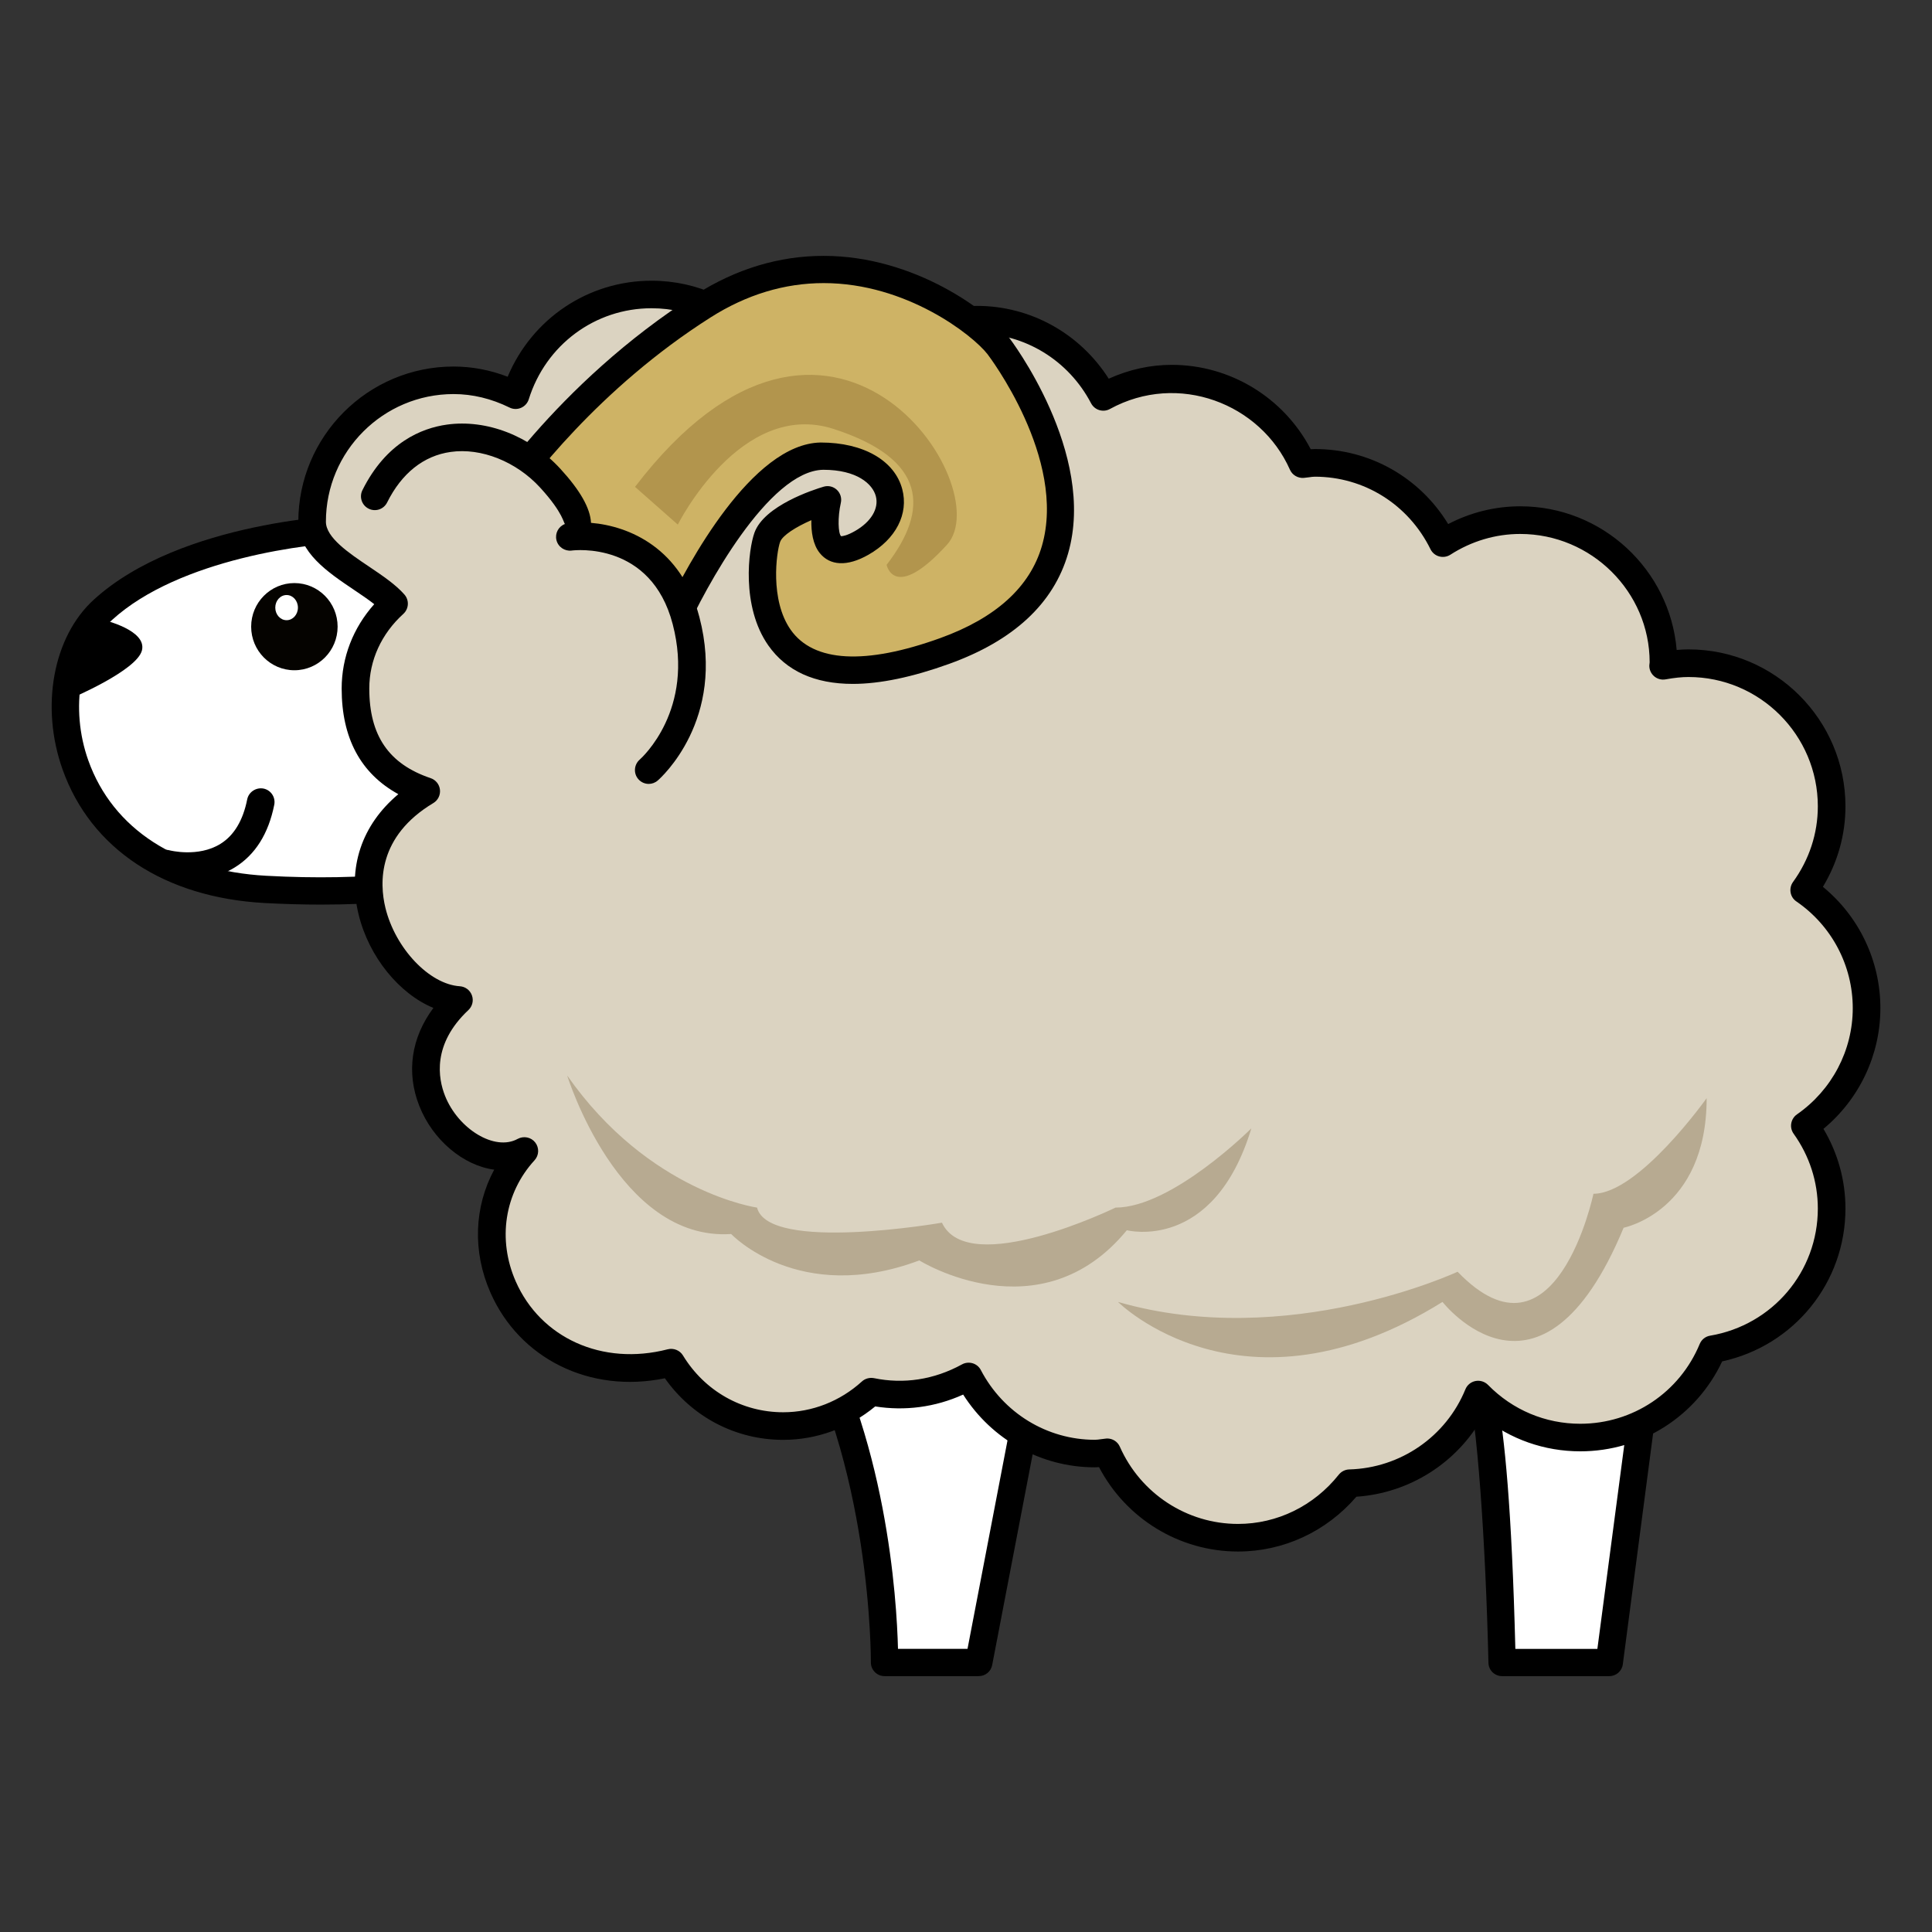 <?xml version="1.0" encoding="UTF-8"?>
<!-- Generated by phantom_svg. -->
<svg width="64px" height="64px" viewBox="0 0 64 64" preserveAspectRatio="none" xmlns="http://www.w3.org/2000/svg" xmlns:xlink="http://www.w3.org/1999/xlink" xmlns:dc="http://purl.org/dc/elements/1.1/" xmlns:cc="http://creativecommons.org/ns#" xmlns:rdf="http://www.w3.org/1999/02/22-rdf-syntax-ns#" xmlns:svg="http://www.w3.org/2000/svg" xmlns:sodipodi="http://sodipodi.sourceforge.net/DTD/sodipodi-0.dtd" xmlns:inkscape="http://www.inkscape.org/namespaces/inkscape" version="1.1">
  <rect x="0" y="0" width="64" height="64" fill="#333333" stroke="none"/>
  <defs id="frame0_defs51"/>
  <sodipodi:namedview pagecolor="#ffffff" bordercolor="#666666" borderopacity="1" objecttolerance="10" gridtolerance="10" guidetolerance="10" inkscape:pageopacity="0" inkscape:pageshadow="2" inkscape:window-width="640" inkscape:window-height="480" id="frame0_namedview49"/>
  <g id="frame0_g3">
    <g id='frame0_g5'>
      <path style='fill:#FFFFFF;' d='M11.592,17.511c-0.97,0.017-5.707,0.431-8.184,2.691    c-2.476,2.262-1.543,8.883,5.384,9.261c8.181,0.445,11.413-2.153,11.413-2.153    S18.159,17.403,11.592,17.511z' id='frame0_path7'/>
      <path d='M10.638,29.966c-0.592,0-1.215-0.017-1.87-0.052    c-3.316-0.181-5.755-1.791-6.693-4.418c-0.743-2.082-0.32-4.396,1.028-5.627    c2.894-2.642,8.425-2.809,8.48-2.81l0.114-0.001    c6.773,0,8.863,9.745,8.949,10.16l0.056,0.271l-0.215,0.173    C20.371,27.756,17.543,29.966,10.638,29.966z M11.698,17.962    c-1.438,0.023-5.764,0.546-7.985,2.574c-1.07,0.977-1.401,2.936-0.787,4.656    c0.809,2.268,2.956,3.66,5.891,3.819c6.701,0.368,10.02-1.362,10.878-1.9    C19.299,25.523,17.129,17.962,11.698,17.962z' id='frame0_path9'/>
    </g>
    <g id='frame0_g11'>
      <path style='fill:#FFFFFF;' d='M42.384,23.068c-5.202,0.327-10.212,0.041-13.899-0.319    l-0.044-0.219l-7.304-4.565c0.96-0.548,1.548-1.026,1.381-0.927    c-0.538,0.324-6.46-4.091-6.46-4.091l-2.691,4.091    c0.565,1.286,1.414,1.934,2.37,2.188l-3.321,1.689l7.726,15.403    c0.492,3.292,4.852,4.772,6.312,7.204c2.917,4.855,2.849,11.551,2.849,11.551    h3.123l1.968-10.252c2.267,0.402,5.083,0.683,8.411,0.663    c1.122,2.375,5.686-0.315,5.982-0.189c0.754,0.325,0.973,9.778,0.973,9.778    h3.554l1.508-11.438c0,0,0.343-1.054,0.581-2.577    c0.851-1.259,1.61-2.901,2.111-5.069    C59.448,27.591,52.666,22.423,42.384,23.068z' id='frame0_path13'/>
      <path d='M53.312,55.524h-3.554c-0.245,0-0.446-0.195-0.451-0.44    c-0.091-3.918-0.381-8.244-0.726-9.274c-0.113,0.046-0.263,0.106-0.402,0.163    c-0.871,0.354-2.329,0.946-3.582,0.946c-1.135,0-1.738-0.488-2.059-0.982h-0.062    c-2.739,0-5.336-0.2-7.724-0.596l-1.885,9.817    c-0.041,0.213-0.227,0.366-0.443,0.366h-3.123c-0.121,0-0.236-0.048-0.321-0.134    c-0.085-0.085-0.132-0.201-0.131-0.322c0-0.065,0.03-6.628-2.785-11.313    c-0.541-0.9-1.541-1.684-2.599-2.513c-1.677-1.313-3.411-2.672-3.761-4.784    l-7.694-15.341c-0.111-0.222-0.022-0.492,0.199-0.604l2.454-1.248    c-0.729-0.432-1.302-1.116-1.711-2.045c-0.062-0.14-0.048-0.302,0.036-0.43    l2.691-4.091c0.068-0.104,0.177-0.175,0.299-0.196    c0.122-0.022,0.248,0.009,0.348,0.082c2.521,1.88,5.44,3.86,6.083,4.012    c0.275-0.084,0.509,0.076,0.572,0.313c0.06,0.225,0.105,0.396-0.977,1.065    l6.674,4.172c0.072,0.044,0.129,0.108,0.166,0.183    c4.734,0.448,9.363,0.547,13.51,0.287c6.262-0.394,11.257,1.303,13.923,4.653    c1.881,2.363,2.459,5.413,1.674,8.819c-0.457,1.977-1.171,3.704-2.121,5.137    c-0.24,1.487-0.568,2.505-0.582,2.548l-1.49,11.357    C53.729,55.357,53.538,55.524,53.312,55.524z M50.198,54.622h2.717l1.457-11.046    c0.021-0.091,0.353-1.123,0.582-2.588c0.011-0.066,0.035-0.129,0.072-0.184    c0.916-1.356,1.604-3.011,2.045-4.918c0.722-3.129,0.203-5.914-1.5-8.054    c-2.478-3.114-7.201-4.688-13.159-4.314c-4.286,0.27-9.078,0.158-13.972-0.32    c-0.198-0.02-0.36-0.166-0.399-0.36l-0.005-0.028l-7.139-4.462    c-0.135-0.084-0.215-0.232-0.212-0.392c0.003-0.159,0.09-0.305,0.228-0.383    c0.24-0.138,0.455-0.269,0.637-0.386c-1.426-0.726-3.924-2.519-5.377-3.593    l-2.29,3.481c0.458,0.922,1.105,1.483,1.97,1.713    c0.181,0.049,0.313,0.203,0.333,0.39c0.02,0.186-0.078,0.365-0.245,0.449    l-2.921,1.486l7.524,15.002c0.021,0.042,0.036,0.088,0.043,0.136    c0.269,1.798,1.879,3.06,3.436,4.279c1.126,0.882,2.19,1.716,2.816,2.759    c2.541,4.23,2.868,9.718,2.908,11.332h2.303l1.897-9.886    c0.046-0.243,0.274-0.406,0.522-0.359c2.456,0.436,5.149,0.657,8.005,0.657    l0.324-0.001c0.001,0,0.002,0,0.003,0c0.175,0,0.334,0.101,0.408,0.258    c0.147,0.312,0.45,0.725,1.386,0.725c1.077,0,2.432-0.551,3.242-0.88    c0.726-0.295,0.901-0.351,1.123-0.257    C49.238,44.999,49.961,45.311,50.198,54.622z' id='frame0_path15'/>
    </g>
    <g id='frame0_g17'>
      <path style='fill:#DBD3C1;' d='M61.831,33.397c0-1.626-0.819-3.058-2.066-3.912    c0.566-0.781,0.909-1.734,0.909-2.772c0-2.619-2.122-4.742-4.741-4.742    c-0.287,0-0.566,0.036-0.841,0.086c0.001-0.029,0.01-0.056,0.01-0.085    c0-2.618-2.124-4.741-4.743-4.741c-0.945,0-1.822,0.284-2.562,0.761    c-0.772-1.568-2.373-2.658-4.241-2.658c-0.14,0-0.271,0.029-0.407,0.041    c-0.736-1.665-2.396-2.83-4.333-2.83c-0.825,0-1.591,0.23-2.268,0.603    c-0.793-1.512-2.357-2.556-4.184-2.556c-1.162,0-2.212,0.435-3.036,1.129    c-0.619-0.296-1.303-0.475-2.034-0.475c-0.689,0-1.339,0.154-1.93,0.419    c-0.865-1.152-2.229-1.908-3.781-1.908c-2.125,0-3.903,1.408-4.504,3.336    c-0.623-0.306-1.313-0.493-2.055-0.493c-2.588,0-4.686,2.098-4.686,4.687    c0,1.181,1.994,1.891,2.714,2.714c-0.786,0.714-1.278,1.707-1.278,2.81    c0,1.7,0.717,2.855,2.343,3.402c-3.75,2.25-1.194,6.772,1.083,6.917    c-2.75,2.584,0.346,6.008,2.167,5c-2.75,3,0.083,8.25,4.864,7.012    c0.765,1.255,2.134,2.101,3.711,2.101c1.126,0,2.142-0.438,2.916-1.14    c0.31,0.063,0.63,0.098,0.958,0.098c0.827,0,1.592-0.23,2.269-0.602    c0.792,1.512,2.358,2.554,4.183,2.554c0.14,0,0.271-0.028,0.408-0.041    c0.736,1.665,2.396,2.83,4.332,2.83c1.504,0,2.829-0.714,3.696-1.805    c1.929-0.053,3.568-1.248,4.259-2.938c0.86,0.877,2.056,1.425,3.383,1.425    c1.975,0,3.667-1.208,4.378-2.925c2.24-0.38,3.948-2.315,3.948-4.66    c0-1.025-0.333-1.971-0.887-2.746C61.02,36.434,61.831,35.013,61.831,33.397z' id='frame0_path19'/>
      <path d='M41.01,51.396c-1.938,0-3.709-1.086-4.603-2.795    c-0.045,0.004-0.091,0.006-0.138,0.006c-1.776,0-3.411-0.913-4.363-2.41    c-0.934,0.422-1.93,0.548-2.914,0.393c-0.867,0.716-1.941,1.107-3.049,1.107    c-1.572,0-3.013-0.757-3.918-2.04c-2.494,0.512-4.818-0.656-5.778-2.837    c-0.6-1.362-0.54-2.843,0.124-4.073c-1.022-0.136-2.034-0.98-2.48-2.109    c-0.441-1.113-0.268-2.264,0.466-3.249c-1.124-0.464-2.134-1.681-2.479-3.1    c-0.376-1.547,0.102-2.961,1.317-3.981c-1.247-0.685-1.877-1.858-1.877-3.499    c0-1.033,0.379-2.01,1.079-2.795c-0.196-0.155-0.434-0.315-0.679-0.48    c-0.86-0.579-1.836-1.236-1.836-2.248c0-2.836,2.307-5.144,5.143-5.144    c0.606,0,1.207,0.113,1.792,0.338c0.807-1.922,2.664-3.181,4.767-3.181    c1.52,0,2.931,0.656,3.923,1.813c1.213-0.452,2.529-0.432,3.753,0.076    c0.912-0.69,1.979-1.055,3.104-1.055c1.776,0,3.411,0.914,4.364,2.412    c0.675-0.305,1.375-0.459,2.088-0.459c1.939,0,3.711,1.087,4.604,2.795    c0.045-0.004,0.091-0.006,0.137-0.006c1.821,0,3.473,0.94,4.416,2.485    c0.74-0.386,1.557-0.588,2.387-0.588c2.72,0,4.958,2.098,5.182,4.759    c0.136-0.013,0.266-0.019,0.393-0.019c2.866,0,5.198,2.332,5.198,5.199    c0,0.942-0.257,1.855-0.747,2.666c1.2,0.983,1.904,2.455,1.904,4.019    c0,1.55-0.697,3.014-1.886,3.999c0.478,0.803,0.729,1.707,0.729,2.64    c0,2.453-1.703,4.544-4.084,5.063c-0.855,1.817-2.674,2.979-4.699,2.979    c-1.19,0-2.318-0.398-3.236-1.135c-0.852,1.518-2.422,2.519-4.182,2.639    C43.935,50.737,42.518,51.396,41.01,51.396z M36.678,47.652    c0.18,0,0.345,0.105,0.418,0.272c0.688,1.554,2.224,2.558,3.914,2.558    c1.297,0,2.514-0.595,3.339-1.632c0.084-0.105,0.21-0.169,0.345-0.173    c1.698-0.046,3.209-1.088,3.849-2.654c0.058-0.143,0.184-0.246,0.335-0.275    c0.149-0.029,0.306,0.019,0.414,0.128c0.814,0.831,1.9,1.288,3.057,1.288    c1.738,0,3.291-1.037,3.956-2.643c0.06-0.146,0.19-0.25,0.346-0.275    c2.067-0.351,3.567-2.121,3.567-4.21c0-0.889-0.277-1.746-0.802-2.48    c-0.071-0.1-0.1-0.224-0.078-0.344c0.021-0.12,0.089-0.228,0.189-0.297    c1.157-0.805,1.848-2.119,1.848-3.518c0-1.412-0.698-2.734-1.867-3.535    c-0.103-0.069-0.172-0.177-0.192-0.299c-0.021-0.121,0.008-0.246,0.08-0.346    c0.538-0.742,0.822-1.608,0.822-2.505c0-2.362-1.922-4.285-4.284-4.285    c-0.225,0-0.466,0.025-0.759,0.078c-0.136,0.025-0.275-0.013-0.381-0.104    c-0.104-0.09-0.163-0.223-0.158-0.361c0.001-0.02,0.008-0.08,0.011-0.101    C54.645,19.609,52.722,17.688,50.358,17.688c-0.815,0-1.615,0.238-2.313,0.688    c-0.11,0.07-0.244,0.091-0.37,0.056c-0.126-0.034-0.23-0.121-0.288-0.238    c-0.729-1.482-2.198-2.403-3.831-2.403c-0.064,0-0.127,0.01-0.189,0.019    l-0.181,0.021c-0.191,0.013-0.376-0.092-0.455-0.271    c-0.972-2.195-3.704-3.25-5.963-2.012c-0.106,0.059-0.233,0.073-0.352,0.037    c-0.117-0.035-0.216-0.117-0.273-0.226c-0.747-1.425-2.195-2.311-3.779-2.311    c-1,0-1.948,0.354-2.741,1.021c-0.137,0.115-0.331,0.139-0.491,0.062    c-1.17-0.558-2.433-0.565-3.58-0.051c-0.194,0.087-0.424,0.028-0.552-0.143    c-0.824-1.097-2.069-1.726-3.416-1.726c-1.871,0-3.505,1.212-4.068,3.016    c-0.04,0.127-0.133,0.23-0.256,0.283c-0.123,0.054-0.262,0.05-0.382-0.01    c-0.603-0.296-1.226-0.446-1.853-0.446c-2.332,0-4.229,1.897-4.229,4.229    c0,0.525,0.761,1.038,1.433,1.489c0.452,0.305,0.878,0.592,1.169,0.924    c0.164,0.188,0.147,0.472-0.037,0.64c-0.727,0.66-1.128,1.538-1.128,2.471    c0,1.56,0.646,2.503,2.032,2.97c0.169,0.057,0.29,0.206,0.309,0.384    c0.019,0.177-0.066,0.35-0.219,0.441c-1.846,1.107-1.787,2.648-1.588,3.47    c0.327,1.344,1.456,2.534,2.465,2.599c0.182,0.012,0.34,0.13,0.401,0.302    c0.062,0.171,0.016,0.362-0.117,0.487c-1.205,1.132-1.002,2.266-0.774,2.84    c0.435,1.098,1.647,1.847,2.407,1.427c0.198-0.106,0.443-0.058,0.58,0.117    c0.139,0.177,0.129,0.427-0.022,0.592c-0.995,1.086-1.233,2.625-0.621,4.016    c0.821,1.866,2.862,2.805,5.033,2.245c0.195-0.049,0.401,0.033,0.505,0.204    c0.718,1.179,1.96,1.882,3.321,1.882c0.956,0,1.882-0.362,2.608-1.021    c0.108-0.099,0.258-0.135,0.399-0.109c0.98,0.202,1.984,0.055,2.916-0.456    c0.108-0.06,0.235-0.071,0.352-0.037c0.117,0.035,0.216,0.116,0.272,0.226    c0.746,1.424,2.194,2.309,3.778,2.309c0.069,0,0.136-0.011,0.202-0.02    l0.164-0.02C36.649,47.653,36.664,47.652,36.678,47.652z' id='frame0_path21'/>
    </g>
    <g id='frame0_g23'>
      <path style='fill:#CEB365;' d='M16.145,17.154l6.127,3.647c0,0,2.507-5.646,4.918-5.69    c2.411-0.045,3.032,1.917,1.354,2.873c-1.677,0.955-1.13-1.431-1.13-1.431    s-1.733,0.514-1.997,1.246c-0.264,0.731-1.006,6.25,5.879,3.765    c6.884-2.485,2.548-9.105,1.772-10.108c-0.777-1.002-5.114-4.277-9.772-1.322    C18.637,13.091,16.145,17.154,16.145,17.154z' id='frame0_path25'/>
      <path d='M28.251,22.655c-1.264,0-2.205-0.429-2.798-1.272    c-0.912-1.298-0.657-3.193-0.461-3.736c0.324-0.901,1.967-1.429,2.293-1.525    c0.155-0.046,0.32-0.006,0.437,0.104c0.117,0.109,0.167,0.273,0.132,0.43    c-0.111,0.488-0.088,1.017,0.008,1.107c0.06-0.003,0.194-0.02,0.458-0.17    c0.536-0.305,0.801-0.748,0.693-1.156C28.907,16.032,28.387,15.562,27.271,15.562    c-1.812,0.032-3.921,3.926-4.587,5.423c-0.052,0.118-0.153,0.208-0.276,0.247    c-0.122,0.039-0.257,0.024-0.368-0.042l-6.127-3.648    c-0.104-0.062-0.179-0.162-0.208-0.28c-0.029-0.117-0.01-0.241,0.054-0.344    c0.104-0.17,2.601-4.187,7.294-7.165c1.336-0.848,2.759-1.277,4.23-1.277    c3.026,0,5.484,1.856,6.141,2.704c0.03,0.038,2.924,3.829,1.956,7.16    c-0.48,1.653-1.804,2.882-3.931,3.649    C30.227,22.431,29.15,22.655,28.251,22.655z M26.877,17.231    c-0.512,0.224-0.958,0.505-1.035,0.721c-0.122,0.338-0.343,1.924,0.351,2.911    c0.758,1.08,2.477,1.168,4.95,0.276c1.841-0.664,2.975-1.691,3.371-3.052    c0.841-2.895-1.776-6.321-1.802-6.355c-0.487-0.628-2.679-2.354-5.427-2.354    c-1.296,0-2.557,0.382-3.746,1.137c-3.696,2.346-6.019,5.428-6.755,6.493    l5.29,3.149c0.698-1.45,2.831-5.457,5.109-5.498c0.001,0,0.002,0,0.003,0    c1.428,0,2.453,0.605,2.702,1.544c0.218,0.822-0.211,1.655-1.119,2.173    c-0.71,0.405-1.28,0.361-1.614-0.056    C26.924,18.033,26.87,17.607,26.877,17.231z' id='frame0_path27'/>
    </g>
    <g id='frame0_g29'>
      <path style='fill:#DBD3C1;' d='M12.415,16.441c1.375-2.756,4.3-2.251,5.812-0.602    c1.513,1.65,0.65,1.945,0.65,1.945s3.025-0.388,3.85,2.775    c0.825,3.162-1.237,4.95-1.237,4.95' id='frame0_path31'/>
      <path d='M21.49,25.968c-0.127,0-0.254-0.054-0.344-0.157    c-0.166-0.189-0.146-0.478,0.042-0.645c0.075-0.066,1.835-1.657,1.096-4.49    c-0.714-2.742-3.244-2.453-3.349-2.438c-0.23,0.028-0.45-0.121-0.503-0.35    c-0.052-0.226,0.072-0.453,0.287-0.532c-0.05-0.002-0.035-0.341-0.829-1.207    c-0.787-0.858-1.95-1.323-2.961-1.178c-0.894,0.125-1.622,0.704-2.105,1.674    c-0.112,0.226-0.386,0.319-0.613,0.205c-0.226-0.112-0.318-0.387-0.205-0.613    c0.788-1.58,1.956-2.053,2.796-2.171c1.321-0.185,2.763,0.375,3.762,1.465    c0.656,0.715,0.99,1.305,1.014,1.789c1.26,0.105,2.993,0.83,3.591,3.125    c0.887,3.397-1.287,5.33-1.38,5.41    C21.702,25.931,21.596,25.968,21.49,25.968z' id='frame0_path33'/>
    </g>
    <ellipse style='fill:#050300;' cx='9.752' cy='20.759' rx='1.432' ry='1.444' id='frame0_ellipse35'/>
    <path d='M6.212,29.148c-0.471,0-0.813-0.091-0.84-0.098   c-0.243-0.067-0.385-0.317-0.319-0.56c0.065-0.244,0.314-0.388,0.56-0.323   c0.009,0.003,0.953,0.246,1.691-0.214c0.448-0.278,0.746-0.774,0.885-1.473   c0.05-0.247,0.295-0.403,0.538-0.358c0.248,0.049,0.408,0.29,0.358,0.538   c-0.192,0.96-0.632,1.658-1.307,2.074C7.246,29.063,6.668,29.148,6.212,29.148z' id='frame0_path37'/>
    <path style='fill:#B7AA91;' d='M37.035,43.128c0,0,4.125,4.125,10.75,0c0,0,3.25,4.167,6-2.458   c0,0,2.75-0.542,2.75-4.292c0,0-2.25,3.167-3.75,3.167c0,0-1.25,5.958-4.5,2.583   C48.285,42.128,42.66,44.753,37.035,43.128z' id='frame0_path39'/>
    <path style='fill:#B7AA91;' d='M18.789,35.628c0,0,1.699,5.5,5.432,5.25c0,0,2.232,2.375,6.232,0.875   c0,0,4,2.5,6.875-1c0,0,2.875,0.75,4.125-3.375c0,0-2.625,2.625-4.5,2.625c0,0-4.875,2.375-5.75,0.5   c0,0-5.75,1-6.125-0.5C25.078,40.003,21.5,39.503,18.789,35.628z' id='frame0_path41'/>
    <ellipse style='fill:#FFFFFF;' cx='9.494' cy='20.128' rx='0.375' ry='0.417' id='frame0_ellipse43'/>
    <path style='fill:#B2954D;' d='M21.036,16.128l1.417,1.25c0,0,2.083-4.167,5.167-3.167   s3.167,2.667,1.75,4.5c0,0,0.25,1.251,2-0.666C33.119,16.128,27.536,7.628,21.036,16.128z   ' id='frame0_path45'/>
    <path d='M3.452,20.545c0,0,1.417,0.333,1.25,1c-0.167,0.666-2.333,1.583-2.333,1.583   S2.702,21.045,3.452,20.545z' id='frame0_path47'/>
  </g>
</svg>